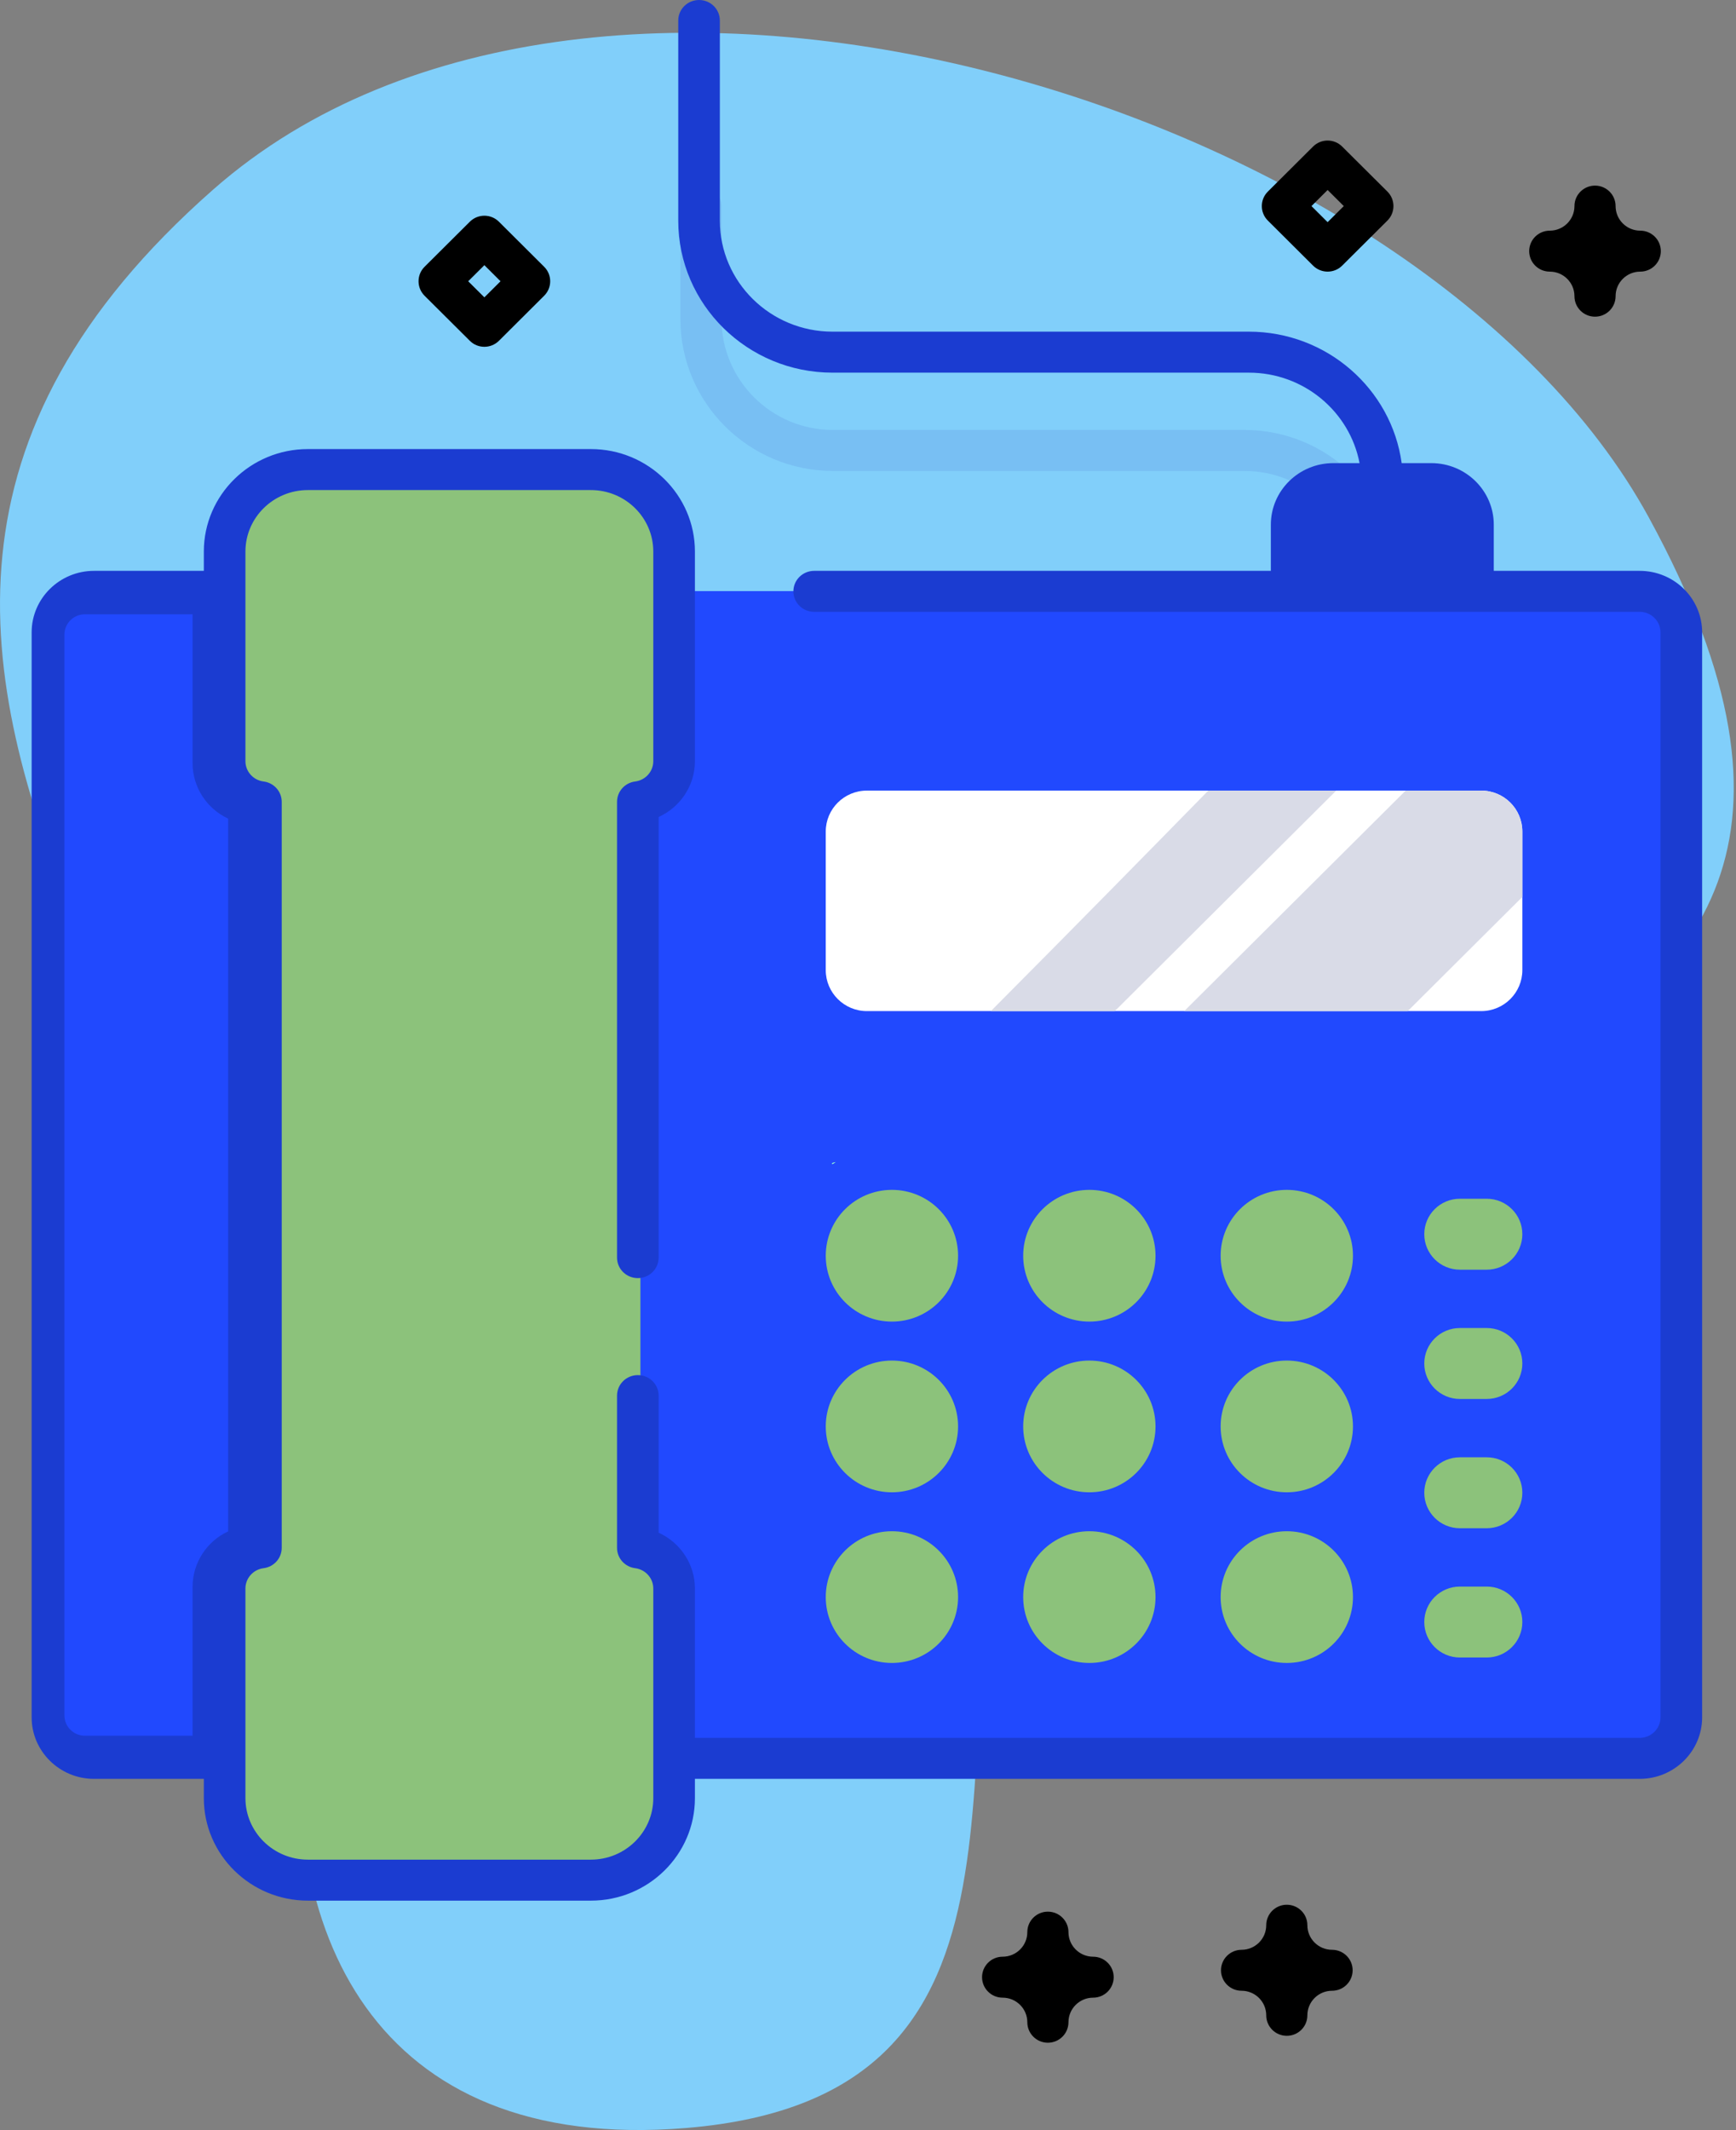 <svg width="53" height="65" viewBox="0 0 53 65" fill="none" xmlns="http://www.w3.org/2000/svg">
<rect x="0" y="0" width="53" height="65" fill="#808080" stroke="none"/>
<path d="M6.515 5.779C-10.481 20.721 11.392 35.205 9.308 51.532C8.382 58.791 11.325 65.731 20.951 64.938C32.683 63.971 28.425 52.787 30.881 45.341C35.109 32.528 61.115 35.521 50.335 15.785C43.455 3.19 18.213 -4.505 6.515 5.779Z" fill="#81CFFA"/>
<g opacity="0.1">
<path d="M42.023 18.38C41.676 18.38 41.395 18.1 41.395 17.755C41.395 15.889 39.87 14.371 37.995 14.371H25.428C22.861 14.371 20.773 12.292 20.773 9.737V6.289C20.773 5.944 21.054 5.664 21.4 5.664C21.747 5.664 22.028 5.944 22.028 6.289V9.737C22.028 11.603 23.554 13.121 25.428 13.121H37.995C40.562 13.121 42.651 15.2 42.651 17.755C42.651 18.1 42.37 18.38 42.023 18.38Z" fill="#2626BC"/>
</g>
<path d="M44.759 18.872H39.287V16.005C39.287 15.315 39.849 14.755 40.542 14.755H43.503C44.196 14.755 44.759 15.315 44.759 16.005V18.872Z" fill="#8CC27B"/>
<path d="M49.791 53.623H3.14C2.446 53.623 1.884 53.063 1.884 52.373V19.289C1.884 18.598 2.446 18.039 3.14 18.039H49.791C50.485 18.039 51.047 18.598 51.047 19.289V52.373C51.047 53.063 50.485 53.623 49.791 53.623Z" fill="#2149FE"/>
<path d="M20.648 23.218V16.825C20.648 15.445 19.523 14.325 18.136 14.325H9.593C8.206 14.325 7.082 15.445 7.082 16.825V23.218C7.082 23.854 7.559 24.378 8.177 24.457V47.205C7.559 47.283 7.082 47.807 7.082 48.443V54.836C7.082 56.217 8.206 57.336 9.593 57.336H18.136C19.523 57.336 20.648 56.217 20.648 54.836V48.443C20.648 47.807 20.17 47.283 19.552 47.205V24.457C20.17 24.378 20.648 23.854 20.648 23.218Z" fill="#8CC27B"/>
<path d="M46.477 29.605C46.477 30.294 45.915 30.855 45.221 30.855H26.466C25.773 30.855 25.21 30.294 25.21 29.605V25.376C25.21 24.684 25.773 24.126 26.466 24.126H45.221C45.915 24.126 46.477 24.684 46.477 25.376V29.605Z" fill="white"/>
<path d="M25.515 35.462C25.451 35.51 25.414 35.531 25.405 35.521C25.38 35.496 25.421 35.477 25.515 35.462Z" fill="#97FFD2"/>
<path d="M40.795 24.126L34.035 30.855H30.25C32.586 28.511 35.232 25.817 36.889 24.126L40.795 24.126Z" fill="#D9DBE7"/>
<path d="M46.476 25.376V27.372L42.978 30.855H36.154L42.914 24.126H45.22C45.915 24.126 46.476 24.684 46.476 25.376Z" fill="#D9DBE7"/>
<ellipse cx="27.23" cy="38.32" rx="2.02" ry="2.01" fill="#8CC27B"/>
<ellipse cx="33.258" cy="38.32" rx="2.02" ry="2.01" fill="#8CC27B"/>
<ellipse cx="39.286" cy="38.32" rx="2.02" ry="2.01" fill="#8CC27B"/>
<ellipse cx="27.23" cy="43.529" rx="2.02" ry="2.01" fill="#8CC27B"/>
<ellipse cx="33.258" cy="43.529" rx="2.02" ry="2.01" fill="#8CC27B"/>
<ellipse cx="39.286" cy="43.529" rx="2.02" ry="2.01" fill="#8CC27B"/>
<ellipse cx="27.23" cy="48.737" rx="2.02" ry="2.01" fill="#8CC27B"/>
<ellipse cx="33.258" cy="48.737" rx="2.02" ry="2.01" fill="#8CC27B"/>
<ellipse cx="39.286" cy="48.737" rx="2.02" ry="2.01" fill="#8CC27B"/>
<path d="M45.389 38.746H44.571C43.97 38.746 43.483 38.261 43.483 37.663C43.483 37.065 43.97 36.581 44.571 36.581H45.389C45.99 36.581 46.477 37.065 46.477 37.663C46.477 38.261 45.99 38.746 45.389 38.746Z" fill="#8CC27B"/>
<path d="M45.389 42.691H44.571C43.97 42.691 43.483 42.206 43.483 41.608C43.483 41.01 43.97 40.526 44.571 40.526H45.389C45.99 40.526 46.477 41.01 46.477 41.608C46.477 42.206 45.99 42.691 45.389 42.691Z" fill="#8CC27B"/>
<path d="M45.389 46.636H44.571C43.97 46.636 43.483 46.151 43.483 45.553C43.483 44.955 43.97 44.471 44.571 44.471H45.389C45.99 44.471 46.477 44.955 46.477 45.553C46.477 46.151 45.99 46.636 45.389 46.636Z" fill="#8CC27B"/>
<path d="M45.389 50.581H44.571C43.97 50.581 43.483 50.096 43.483 49.498C43.483 48.9 43.97 48.416 44.571 48.416H45.389C45.99 48.416 46.477 48.9 46.477 49.498C46.477 50.096 45.99 50.581 45.389 50.581Z" fill="#8CC27B"/>
<path d="M31.991 62.336C31.645 62.336 31.364 62.056 31.364 61.711C31.364 61.297 31.026 60.961 30.61 60.961C30.263 60.961 29.982 60.681 29.982 60.336C29.982 59.991 30.263 59.711 30.61 59.711C31.026 59.711 31.364 59.375 31.364 58.961C31.364 58.616 31.645 58.336 31.991 58.336C32.338 58.336 32.62 58.616 32.62 58.961C32.62 59.375 32.958 59.711 33.373 59.711C33.72 59.711 34.001 59.991 34.001 60.336C34.001 60.681 33.72 60.961 33.373 60.961C32.958 60.961 32.62 61.297 32.62 61.711C32.62 62.056 32.338 62.336 31.991 62.336Z" fill="black"/>
<path d="M39.286 62.125C38.939 62.125 38.658 61.845 38.658 61.5C38.658 61.086 38.32 60.75 37.905 60.75C37.558 60.75 37.277 60.47 37.277 60.125C37.277 59.78 37.558 59.5 37.905 59.5C38.32 59.5 38.658 59.164 38.658 58.75C38.658 58.405 38.939 58.125 39.286 58.125C39.633 58.125 39.914 58.405 39.914 58.75C39.914 59.164 40.252 59.5 40.668 59.5C41.015 59.5 41.296 59.78 41.296 60.125C41.296 60.47 41.015 60.75 40.668 60.75C40.252 60.75 39.914 61.086 39.914 61.5C39.914 61.845 39.633 62.125 39.286 62.125Z" fill="black"/>
<path d="M48.696 9.664C48.349 9.664 48.068 9.384 48.068 9.039C48.068 8.625 47.73 8.289 47.314 8.289C46.967 8.289 46.686 8.009 46.686 7.664C46.686 7.319 46.967 7.039 47.314 7.039C47.73 7.039 48.068 6.703 48.068 6.289C48.068 5.944 48.349 5.664 48.696 5.664C49.042 5.664 49.324 5.944 49.324 6.289C49.324 6.703 49.661 7.039 50.077 7.039C50.424 7.039 50.705 7.319 50.705 7.664C50.705 8.009 50.424 8.289 50.077 8.289C49.661 8.289 49.324 8.625 49.324 9.039C49.324 9.384 49.042 9.664 48.696 9.664Z" fill="black"/>
<path fill-rule="evenodd" clip-rule="evenodd" d="M14.344 10.4C14.466 10.522 14.627 10.583 14.788 10.583C14.948 10.583 15.109 10.522 15.232 10.4L16.613 9.025C16.859 8.781 16.859 8.385 16.613 8.141L15.232 6.766C14.987 6.522 14.589 6.522 14.344 6.766L12.962 8.141C12.717 8.385 12.717 8.781 12.962 9.025L14.344 10.4ZM14.788 9.074L14.294 8.583L14.788 8.092L15.281 8.583L14.788 9.074Z" fill="black"/>
<path fill-rule="evenodd" clip-rule="evenodd" d="M40.088 8.106C40.211 8.228 40.372 8.289 40.532 8.289C40.693 8.289 40.854 8.228 40.976 8.106L42.358 6.731C42.603 6.487 42.603 6.091 42.358 5.847L40.976 4.472C40.731 4.228 40.334 4.228 40.088 4.472L38.707 5.847C38.462 6.091 38.462 6.487 38.707 6.731L40.088 8.106ZM40.532 6.78L40.039 6.289L40.532 5.798L41.026 6.289L40.532 6.78Z" fill="black"/>
<path d="M6.223 16.831V17.42H2.871C1.821 17.42 0.966 18.262 0.966 19.297V52.407C0.966 53.442 1.821 54.284 2.871 54.284H6.223V54.873C6.223 56.597 7.648 58 9.399 58H18.04C19.791 58 21.216 56.597 21.216 54.873V54.284H50.06C51.111 54.284 51.966 53.442 51.966 52.407V19.297C51.966 18.262 51.111 17.42 50.06 17.42H45.605V16.01C45.605 14.975 44.75 14.133 43.699 14.133H42.793C42.482 11.871 40.509 10.121 38.127 10.121H25.416C23.52 10.121 21.977 8.602 21.977 6.734V0.626C21.977 0.28 21.693 0 21.342 0C20.991 0 20.707 0.28 20.707 0.626V6.734C20.707 9.292 22.82 11.372 25.416 11.372H38.127C39.807 11.372 41.208 12.564 41.507 14.133H40.705C39.654 14.133 38.799 14.975 38.799 16.01V17.42H24.857C24.506 17.42 24.222 17.7 24.222 18.046C24.222 18.391 24.506 18.671 24.857 18.671H50.06C50.41 18.671 50.695 18.952 50.695 19.297V52.407C50.695 52.752 50.41 53.033 50.06 53.033H21.216V48.474C21.216 47.729 20.767 47.071 20.108 46.772V42.589C20.108 42.243 19.824 41.963 19.473 41.963C19.122 41.963 18.838 42.243 18.838 42.589V47.235C18.838 47.55 19.075 47.815 19.392 47.855C19.707 47.895 19.945 48.161 19.945 48.474V54.872C19.945 55.907 19.09 56.749 18.04 56.749H9.399C8.348 56.749 7.493 55.907 7.493 54.872V48.474C7.493 48.161 7.731 47.895 8.047 47.855C8.364 47.815 8.601 47.55 8.601 47.235V24.469C8.601 24.154 8.364 23.888 8.047 23.848C7.731 23.809 7.493 23.542 7.493 23.229V16.831C7.493 15.796 8.348 14.955 9.399 14.955H18.04C19.09 14.955 19.945 15.796 19.945 16.831V23.229C19.945 23.542 19.707 23.808 19.392 23.848C19.075 23.888 18.838 24.154 18.838 24.469V38.378C18.838 38.723 19.122 39.003 19.473 39.003C19.824 39.003 20.108 38.723 20.108 38.378V24.932C20.767 24.632 21.216 23.975 21.216 23.229V16.831C21.216 15.107 19.791 13.704 18.04 13.704H9.399C7.648 13.704 6.223 15.107 6.223 16.831Z" fill="#1B3CD1"/>
<path d="M39.966 16.345C39.966 16.004 40.233 15.726 40.562 15.726H43.37C43.699 15.726 43.966 16.004 43.966 16.345V17.739H39.966V16.345Z" fill="#1B3CD1"/>
<path d="M5.879 48.428V52.967H2.589C2.245 52.967 1.966 52.688 1.966 52.344V19.369C1.966 19.025 2.245 18.746 2.589 18.746H5.879V23.285C5.879 24.028 6.32 24.682 6.966 24.981V46.732C6.319 47.03 5.879 47.685 5.879 48.428Z" fill="#2149FE"/>
</svg>
